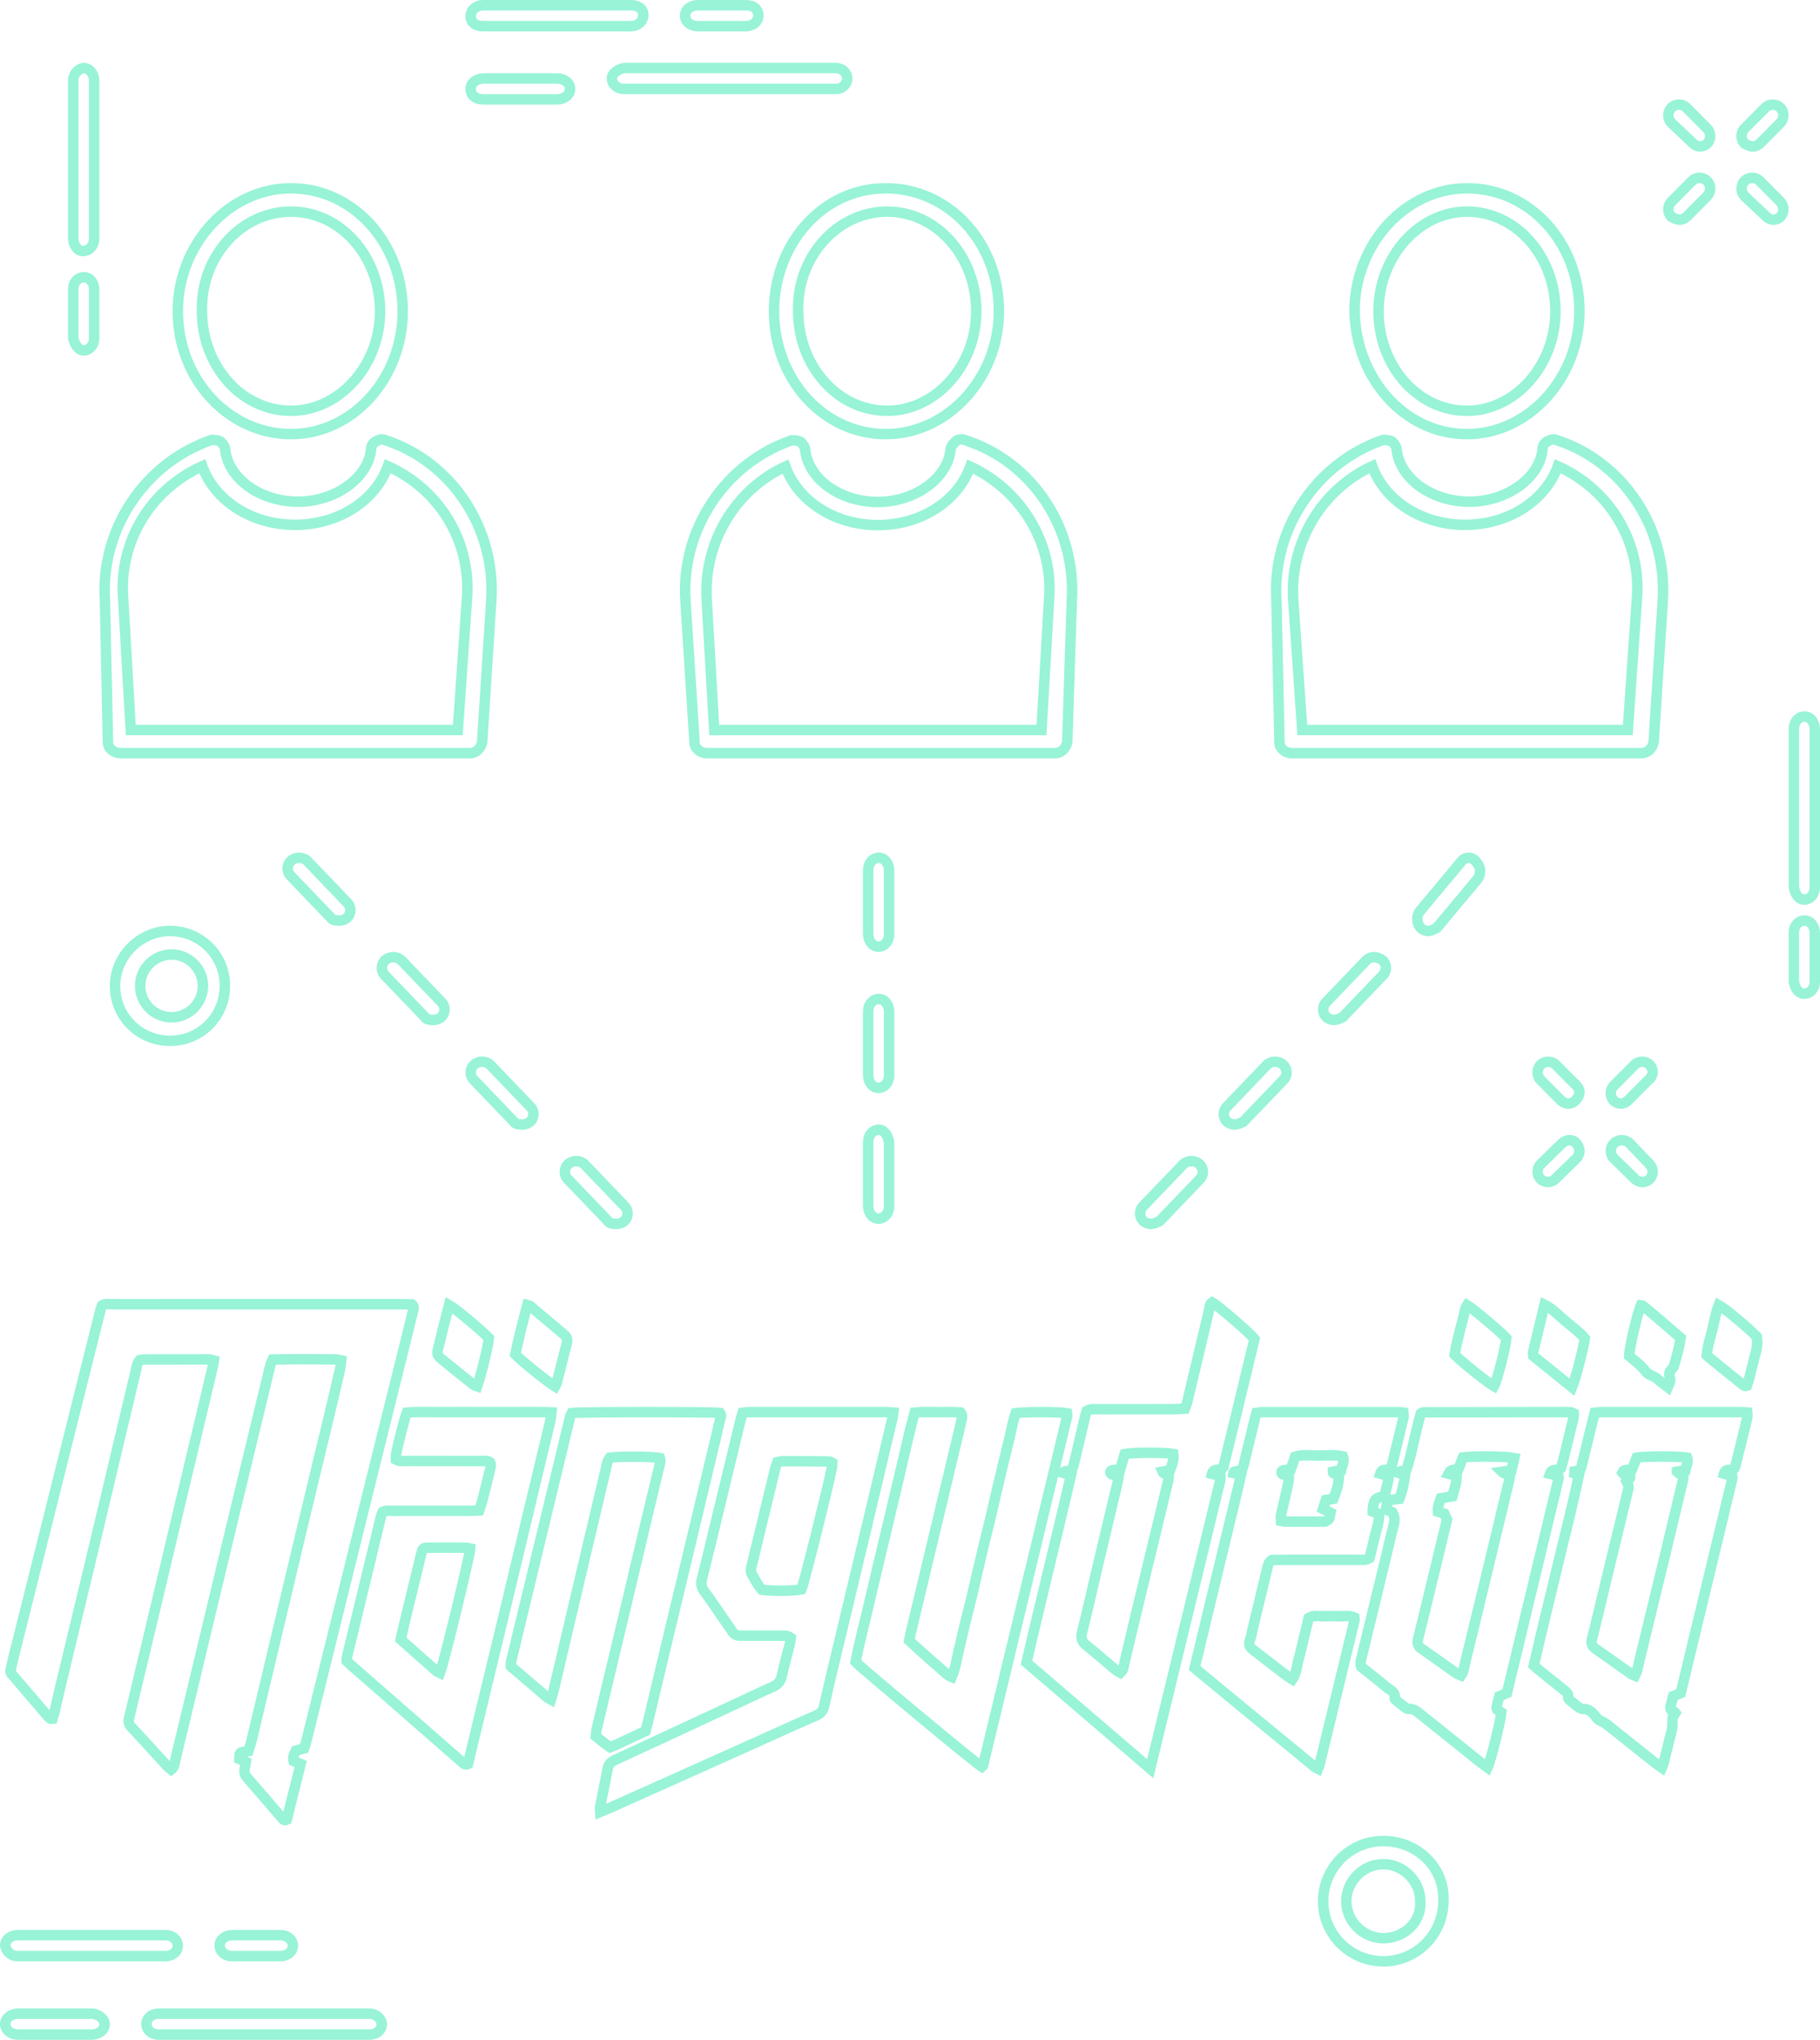 <?xml version="1.0" encoding="UTF-8"?>
<svg viewBox="0 0 348 390" version="1.1" xmlns="http://www.w3.org/2000/svg" xmlns:xlink="http://www.w3.org/1999/xlink">
    <!-- Generator: Sketch 41.2 (35397) - http://www.bohemiancoding.com/sketch -->
    <title>Group 6</title>
    <desc>Created with Sketch.</desc>
    <defs></defs>
    <g id="Page-1" stroke="none" stroke-width="1" fill="none" fill-rule="evenodd">
        <g id="Group-6" transform="translate(1, 1)" stroke="#98F3D7" stroke-width="2">
            <path d="M14.867,47 C15.933,47 17,46.095 17,44.586 L17,14.414 C17,13.207 16.2,12 14.867,12 C13.8,12.302 13,13.207 13,14.414 L13,44.586 C13,45.793 13.8,47 14.867,47 Z" id="Shape"></path>
            <path d="M15,66 C16,66 17,65.125 17,63.667 L17,54.333 C17,53.167 16.25,52 15,52 C14,52 13,52.875 13,54.333 L13,63.667 C13.25,64.833 14,66 15,66 Z" id="Shape"></path>
            <path d="M344,171 C345,171 346,170.095 346,168.586 L346,138.414 C346,137.207 345.25,136 344,136 C343,136 342,136.905 342,138.414 L342,168.586 C342.25,170.095 343,171 344,171 Z" id="Shape"></path>
            <path d="M344,189 C345,189 346,188.125 346,186.667 L346,177.333 C346,176.167 345.25,175 344,175 C343,175 342,175.875 342,177.333 L342,186.667 C342.25,188.125 343,189 344,189 Z" id="Shape"></path>
            <path d="M322.787,26.471 C323.049,26.736 323.574,27 324.098,27 C324.623,27 325.148,26.736 325.41,26.471 C326.197,25.678 326.197,24.355 325.41,23.562 L321.475,19.595 C320.689,18.802 319.377,18.802 318.59,19.595 C317.803,20.388 317.803,21.711 318.59,22.504 L322.787,26.471 Z" id="Shape"></path>
            <path d="M336.787,40.471 C337.049,40.736 337.574,41 338.098,41 C338.623,41 339.148,40.736 339.41,40.471 C340.197,39.678 340.197,38.355 339.41,37.562 L335.475,33.595 C334.689,32.802 333.377,32.802 332.59,33.595 C331.803,34.388 331.803,35.711 332.59,36.504 L336.787,40.471 Z" id="Shape"></path>
            <path d="M320.164,41 C320.689,41 321.213,40.736 321.475,40.471 L325.41,36.504 C326.197,35.711 326.197,34.388 325.41,33.595 C324.623,32.802 323.311,32.802 322.525,33.595 L318.59,37.562 C317.803,38.355 317.803,39.678 318.59,40.471 C319.115,40.736 319.639,41 320.164,41 Z" id="Shape"></path>
            <path d="M334.164,27 C334.689,27 335.213,26.736 335.475,26.471 L339.41,22.504 C340.197,21.711 340.197,20.388 339.41,19.595 C338.623,18.802 337.311,18.802 336.525,19.595 L332.59,23.562 C331.803,24.355 331.803,25.678 332.59,26.471 C333.115,26.736 333.639,27 334.164,27 Z" id="Shape"></path>
            <path d="M300.437,206.562 L296.488,202.595 C295.698,201.802 294.382,201.802 293.592,202.595 C292.803,203.388 292.803,204.711 293.592,205.504 L297.541,209.471 C297.804,209.736 298.331,210 298.857,210 C299.384,210 299.911,209.736 300.174,209.471 C301.227,208.413 301.227,207.355 300.437,206.562 Z" id="Shape"></path>
            <path d="M310.593,217.595 C309.78,216.802 308.424,216.802 307.61,217.595 C306.797,218.388 306.797,219.711 307.61,220.504 L311.678,224.471 C311.949,224.736 312.492,225 313.034,225 C313.576,225 314.119,224.736 314.39,224.471 C315.203,223.678 315.203,222.355 314.39,221.562 L310.593,217.595 Z" id="Shape"></path>
            <path d="M297.678,217.595 L293.61,221.562 C292.797,222.355 292.797,223.678 293.61,224.471 C293.881,224.736 294.424,225 294.966,225 C295.508,225 296.051,224.736 296.322,224.471 L300.39,220.504 C301.203,219.711 301.203,218.388 300.39,217.595 C299.847,216.802 298.492,216.802 297.678,217.595 Z" id="Shape"></path>
            <path d="M314.437,202.595 C313.647,201.802 312.331,201.802 311.541,202.595 L307.592,206.562 C306.803,207.355 306.803,208.678 307.592,209.471 C307.856,209.736 308.382,210 308.909,210 C309.435,210 309.962,209.736 310.225,209.471 L314.174,205.504 C315.227,204.711 315.227,203.388 314.437,202.595 Z" id="Shape"></path>
            <path d="M263.494,351 C257.01,351 252,356.308 252,362.5 C252,368.987 257.305,374 263.494,374 C269.978,374 274.988,368.692 274.988,362.5 C275.283,356.013 269.978,351 263.494,351 Z M263.494,369.577 C259.663,369.577 256.421,366.333 256.421,362.5 C256.421,358.667 259.663,355.423 263.494,355.423 C267.326,355.423 270.567,358.667 270.567,362.5 C270.862,366.333 267.62,369.577 263.494,369.577 Z" id="Shape"></path>
            <path d="M21,187.5 C21,193.5 25.8,198 31.5,198 C37.5,198 42,193.2 42,187.5 C42,181.5 37.2,177 31.5,177 C25.8,177 21,181.8 21,187.5 Z M37.8,187.5 C37.8,190.8 35.1,193.5 31.8,193.5 C28.5,193.5 25.8,190.8 25.8,187.5 C25.8,184.2 28.5,181.5 31.8,181.5 C35.1,181.5 37.8,184.2 37.8,187.5 Z" id="Shape"></path>
            <path d="M116,14 C116,15 116.877,16 118.338,16 L158.955,16 C160.123,16 161,15 161,14 C161,13 160.123,12 158.662,12 L118.338,12 C117.169,12.25 116,13 116,14 Z" id="Shape"></path>
            <path d="M105.508,14 L91.492,14 C90.246,14 89,14.75 89,16 C89,17.25 89.934,18 91.492,18 L105.508,18 C106.754,18 108,17.25 108,16 C108,14.75 106.754,14 105.508,14 Z" id="Shape"></path>
            <path d="M91.336,4 L119.664,4 C120.832,4 122,3.2 122,1.867 C122,0.533 120.832,0 119.664,0 L91.336,0 C90.168,0 89,0.8 89,2.133 C89,3.467 90.168,4 91.336,4 Z" id="Shape"></path>
            <path d="M132.383,4 L141.617,4 C142.809,4 144,3.25 144,2 C144,0.75 143.106,0 141.617,0 L132.383,0 C131.191,0 130,0.75 130,2 C130,3.25 131.191,4 132.383,4 Z" id="Shape"></path>
            <path d="M69.677,384 L29.323,384 C28.161,384 27,384.75 27,386 C27,387 27.871,388 29.323,388 L69.677,388 C70.839,388 72,387.25 72,386 C72,385 70.839,384 69.677,384 Z" id="Shape"></path>
            <path d="M16.508,384 L2.492,384 C1.246,384 -1.77635684e-15,384.75 -1.77635684e-15,386 C-1.77635684e-15,387 0.934,388 2.492,388 L16.508,388 C17.754,388 19,387.25 19,386 C19,385 17.754,384 16.508,384 Z" id="Shape"></path>
            <path d="M2.336,373 L30.664,373 C31.832,373 33,372.25 33,371 C33,370 32.124,369 30.664,369 L2.336,369 C1.168,369 0,369.75 0,371 C0.292,372.25 1.168,373 2.336,373 Z" id="Shape"></path>
            <path d="M43.383,369 C42.191,369 41,369.75 41,371 C41,372 41.894,373 43.383,373 L52.617,373 C53.809,373 55,372.25 55,371 C55,370 54.106,369 52.617,369 L43.383,369 Z" id="Shape"></path>
            <path d="M19.644,140.935 C19.644,142.115 20.807,143 21.97,143 L88.866,143 C90.03,143 90.902,142.115 91.193,140.935 L92.938,113.799 C93.811,99.935 85.376,87.252 72.579,83.122 C71.997,82.827 71.415,83.122 70.833,83.417 C70.252,83.712 69.961,84.302 69.961,84.892 C69.379,90.496 62.98,94.921 56,94.921 C48.729,94.921 42.621,90.496 42.039,84.892 C42.039,84.302 41.457,83.712 41.167,83.417 C40.585,83.122 40.003,83.122 39.421,83.122 C26.624,87.547 18.189,100.23 19.062,113.799 L19.644,140.935 Z M37.676,88.137 C40.003,94.626 46.984,99.345 55.418,99.345 C63.853,99.345 70.833,94.626 73.16,88.137 C83.049,92.561 89.157,102.59 88.285,113.504 L86.539,138.576 L24.006,138.576 L22.552,113.504 C21.68,102.59 27.787,92.561 37.676,88.137 Z" id="Shape"></path>
            <path d="M54.644,82 C66.477,82 76,71.291 76,58.5 C76,45.411 66.477,35 54.644,35 C42.812,35 33,45.709 33,58.5 C33,71.589 42.812,82 54.644,82 Z M54.644,39.462 C64.168,39.462 71.671,48.089 71.671,58.5 C71.671,68.911 63.879,77.538 54.644,77.538 C45.121,77.538 37.617,68.911 37.617,58.5 C37.329,48.089 45.121,39.462 54.644,39.462 Z" id="Shape"></path>
            <path d="M181.63,83.488 C181.341,83.783 180.761,84.372 180.761,84.961 C180.182,90.559 173.808,94.978 166.855,94.978 C159.612,94.978 153.528,90.559 152.949,84.961 C152.949,84.372 152.37,83.783 152.08,83.488 C151.5,83.194 150.921,83.194 150.342,83.194 C137.594,87.613 129.192,100.281 130.062,113.833 L131.8,140.938 C131.8,142.116 132.959,143 134.118,143 L200.752,143 C201.91,143 202.78,142.116 203.069,140.938 L203.938,113.833 C204.808,99.986 196.406,87.318 183.658,83.194 C183.079,82.899 182.21,82.899 181.63,83.488 Z M199.593,113.539 L198.144,138.581 L135.566,138.581 L134.118,113.539 C133.538,102.638 139.622,92.621 149.183,88.202 C151.5,94.683 158.453,99.397 166.855,99.397 C175.257,99.397 182.21,94.683 184.528,88.202 C194.088,92.621 200.462,102.638 199.593,113.539 Z" id="Shape"></path>
            <path d="M147,58.5 C147,71.589 156.523,82 168.356,82 C180.188,82 190,71.291 190,58.5 C190,45.411 180.477,35 168.356,35 C156.235,35 147,45.709 147,58.5 Z M168.644,39.462 C178.168,39.462 185.671,48.089 185.671,58.5 C185.671,68.911 177.879,77.538 168.644,77.538 C159.121,77.538 151.617,68.911 151.617,58.5 C151.329,48.089 159.121,39.462 168.644,39.462 Z" id="Shape"></path>
            <path d="M243.644,140.935 C243.644,142.115 244.807,143 245.97,143 L312.866,143 C314.03,143 314.902,142.115 315.193,140.935 L316.938,113.799 C317.811,99.935 309.376,87.252 296.579,83.122 C295.997,82.827 295.415,83.122 294.833,83.417 C294.252,83.712 293.961,84.302 293.961,84.892 C293.379,90.496 286.98,94.921 280,94.921 C272.729,94.921 266.621,90.496 266.039,84.892 C266.039,84.302 265.457,83.712 265.167,83.417 C264.585,83.122 264.003,83.122 263.421,83.122 C250.624,87.547 242.189,100.23 243.062,113.799 L243.644,140.935 Z M261.386,88.137 C263.712,94.626 270.693,99.345 279.127,99.345 C287.562,99.345 294.543,94.626 296.869,88.137 C306.758,92.561 312.866,102.59 311.994,113.504 L310.249,138.576 L248.006,138.576 L246.261,113.504 C245.68,102.59 251.787,92.561 261.386,88.137 Z" id="Shape"></path>
            <path d="M279.5,82 C291.253,82 301,71.291 301,58.5 C301,45.411 291.54,35 279.5,35 C267.747,35 258,45.709 258,58.5 C258.287,71.589 267.747,82 279.5,82 Z M279.5,39.462 C288.96,39.462 296.413,48.089 296.413,58.5 C296.413,68.911 288.673,77.538 279.5,77.538 C270.04,77.538 262.587,68.911 262.587,58.5 C262.587,48.089 270.327,39.462 279.5,39.462 Z" id="Shape"></path>
            <path d="M167,215 C166,215 165,215.911 165,217.429 L165,229.571 C165,230.786 165.75,232 167,232 C168,232 169,231.089 169,229.571 L169,217.429 C168.75,215.911 168,215 167,215 Z" id="Shape"></path>
            <path d="M169,165.429 C169,164.214 168.25,163 167,163 C166,163 165,163.911 165,165.429 L165,177.571 C165,178.786 165.75,180 167,180 C168,180 169,179.089 169,177.571 L169,165.429 Z" id="Shape"></path>
            <path d="M169,192.429 C169,191.214 168.25,190 167,190 C166,190 165,190.911 165,192.429 L165,204.571 C165,205.786 165.75,207 167,207 C168,207 169,206.089 169,204.571 L169,192.429 Z" id="Shape"></path>
            <path d="M225.259,221.597 L217.635,229.552 C216.788,230.348 216.788,231.674 217.635,232.47 C217.918,232.735 218.482,233 219.047,233 C219.612,233 220.176,232.735 220.741,232.47 L228.365,224.514 C229.212,223.718 229.212,222.392 228.365,221.597 C227.518,220.801 226.106,220.801 225.259,221.597 Z" id="Shape"></path>
            <path d="M278.259,163.913 L270.635,173.043 C269.788,173.957 269.788,175.478 270.635,176.391 C270.918,176.696 271.482,177 272.047,177 C272.612,177 273.176,176.696 273.741,176.391 L281.365,167.261 C282.212,166.348 282.212,164.826 281.365,163.913 C280.518,162.696 279.106,162.696 278.259,163.913 Z" id="Shape"></path>
            <path d="M235.047,214 C235.612,214 236.176,213.735 236.741,213.47 L244.365,205.514 C245.212,204.718 245.212,203.392 244.365,202.597 C243.518,201.801 242.106,201.801 241.259,202.597 L233.635,210.552 C232.788,211.348 232.788,212.674 233.635,213.47 C233.918,213.735 234.482,214 235.047,214 Z" id="Shape"></path>
            <path d="M260.259,182.597 L252.635,190.552 C251.788,191.348 251.788,192.674 252.635,193.47 C252.918,193.735 253.482,194 254.047,194 C254.612,194 255.176,193.735 255.741,193.47 L263.365,185.514 C264.212,184.718 264.212,183.392 263.365,182.597 C262.235,181.801 261.106,181.801 260.259,182.597 Z" id="Shape"></path>
            <path d="M65.365,174.47 C66.212,173.674 66.212,172.348 65.365,171.552 L57.741,163.597 C56.894,162.801 55.482,162.801 54.635,163.597 C53.788,164.392 53.788,165.718 54.635,166.514 L62.259,174.47 C62.541,175 63.388,175 63.953,175 C64.518,175 65.082,174.735 65.365,174.47 Z" id="Shape"></path>
            <path d="M75.741,182.597 C74.894,181.801 73.482,181.801 72.635,182.597 C71.788,183.392 71.788,184.718 72.635,185.514 L80.259,193.47 C80.541,194 81.388,194 81.953,194 C82.518,194 83.082,193.735 83.365,193.47 C84.212,192.674 84.212,191.348 83.365,190.552 L75.741,182.597 Z" id="Shape"></path>
            <path d="M110.741,221.597 C109.894,220.801 108.482,220.801 107.635,221.597 C106.788,222.392 106.788,223.718 107.635,224.514 L115.259,232.47 C115.541,233 116.388,233 116.953,233 C117.518,233 118.082,232.735 118.365,232.47 C119.212,231.674 119.212,230.348 118.365,229.552 L110.741,221.597 Z" id="Shape"></path>
            <path d="M92.741,202.597 C91.894,201.801 90.482,201.801 89.635,202.597 C88.788,203.392 88.788,204.718 89.635,205.514 L97.259,213.47 C97.541,214 98.388,214 98.953,214 C99.518,214 100.082,213.735 100.365,213.47 C101.212,212.674 101.212,211.348 100.365,210.552 L92.741,202.597 Z" id="Shape"></path>
            <path d="M31.755,337.343 C31.535,337.163 31.283,337.005 31.087,336.793 C28.758,334.265 26.446,331.72 24.108,329.199 C23.653,328.709 23.491,328.215 23.659,327.558 C24.032,326.096 24.362,324.623 24.712,323.155 C25.876,318.283 27.047,313.411 28.207,308.537 C29.773,301.961 31.328,295.382 32.893,288.807 C34.57,281.763 36.255,274.722 37.934,267.678 C38.535,265.155 39.131,262.629 39.725,260.104 C39.791,259.822 39.82,259.532 39.882,259.14 C39.534,259.049 39.259,258.915 38.984,258.914 C34.83,258.906 30.677,258.914 26.524,258.929 C26.233,258.93 25.943,259.02 25.704,259.06 C25.218,259.594 25.175,260.211 25.038,260.791 C23.475,267.367 21.912,273.945 20.35,280.522 C19.01,286.158 17.678,291.796 16.328,297.429 C14.456,305.235 12.567,313.037 10.693,320.842 C10.271,322.602 9.886,324.37 9.469,326.132 C9.348,326.644 9.177,327.145 9.041,327.611 C8.877,327.627 8.817,327.643 8.76,327.635 C8.702,327.627 8.638,327.604 8.594,327.568 C8.457,327.451 8.316,327.336 8.199,327.2 C5.806,324.408 3.415,321.616 1.111,318.924 C1.048,318.729 1.023,318.673 1.013,318.614 C1.002,318.555 0.994,318.491 1.006,318.433 C1.188,317.61 1.354,316.782 1.559,315.963 C7.139,293.659 12.723,271.357 18.311,249.056 C18.354,248.888 18.458,248.734 18.533,248.571 C19.163,248.211 19.841,248.361 20.487,248.36 C27.711,248.347 34.934,248.352 42.158,248.352 C53.354,248.352 64.551,248.352 75.748,248.355 C76.463,248.355 77.177,248.381 77.787,248.393 C78.261,248.869 78.065,249.283 77.968,249.68 C77.292,252.434 76.613,255.189 75.929,257.942 C74.269,264.619 72.605,271.294 70.947,277.972 C69.564,283.535 68.186,289.099 66.808,294.663 C64.892,302.395 62.979,310.126 61.064,317.857 C59.872,322.661 58.679,327.464 57.48,332.266 C57.394,332.611 57.255,332.943 57.135,333.298 C56.583,333.444 56.07,333.579 55.577,333.708 C55.247,334.345 54.933,334.928 55.135,335.697 C55.542,335.867 55.97,336.046 56.489,336.263 C55.587,339.873 54.698,343.43 53.828,346.913 C53.344,347.144 53.148,346.867 52.964,346.655 C50.717,344.053 48.49,341.433 46.225,338.848 C45.775,338.333 45.664,337.81 45.78,337.182 C45.857,336.769 45.924,336.354 46.011,335.847 C45.579,335.659 45.165,335.48 44.761,335.305 C44.791,334.104 44.791,334.102 45.691,333.927 C45.922,333.882 46.155,333.848 46.492,333.792 C46.701,333.108 46.944,332.436 47.109,331.745 C48.891,324.288 50.661,316.83 52.434,309.373 C53.872,303.325 55.299,297.274 56.747,291.228 C58.447,284.128 60.168,277.031 61.872,269.93 C62.617,266.821 63.346,263.706 64.064,260.589 C64.168,260.138 64.172,259.663 64.231,259.115 C63.842,259.034 63.561,258.93 63.279,258.925 C59.253,258.863 55.227,258.849 51.145,258.937 C50.975,259.325 50.784,259.63 50.704,259.962 C48.341,269.697 45.986,279.434 43.639,289.173 C41.914,296.331 40.203,303.493 38.486,310.653 C36.488,318.986 34.496,327.321 32.48,335.651 C32.344,336.212 32.353,336.868 31.755,337.343 L31.755,337.343 Z M232.338,281.962 C232.392,281.738 232.344,281.488 232.344,281.175 C231.822,281.048 231.321,280.927 230.748,280.788 C231.059,279.59 232.174,280.333 232.914,279.54 C234.863,271.543 236.898,263.235 238.874,254.98 C237.734,253.639 231.92,248.646 230.769,248 C230.233,248.345 230.312,248.959 230.191,249.459 C228.785,255.325 227.408,261.199 226.012,267.067 C225.918,267.466 225.741,267.843 225.569,268.325 C224.815,268.365 224.105,268.434 223.393,268.435 C218.58,268.444 213.766,268.433 208.951,268.444 C208.247,268.446 207.51,268.313 206.811,268.74 C206.717,269.022 206.602,269.299 206.533,269.586 C206.155,271.171 205.789,272.758 205.417,274.342 C205.03,275.986 204.653,277.634 204.24,279.272 C204.157,279.603 203.932,279.899 203.834,280.092 C203.271,280.405 202.654,280.056 202.221,280.589 C202.767,280.735 203.203,280.852 203.791,281.01 C202.397,287.056 200.948,292.964 199.544,298.881 C198.126,304.86 196.652,310.825 195.274,316.884 C203.105,323.596 210.872,330.253 218.929,337.16 C223.457,318.538 227.901,300.251 232.338,281.962 L232.338,281.962 Z M211.821,280.958 C211.621,280.897 211.325,280.743 211.302,280.593 C211.244,280.231 211.553,280.092 211.87,280.053 C212.281,280.002 212.694,279.973 213.192,279.926 C213.489,278.917 213.773,277.948 214.047,277.018 C215.462,276.685 221.607,276.66 223.344,276.985 C223.484,278.059 223.134,279.051 222.711,280.116 C222.266,280.197 221.807,280.28 221.263,280.378 C221.477,280.914 222.034,280.653 222.321,280.949 C222.616,281.447 222.404,281.978 222.28,282.491 C220.204,291.104 218.114,299.713 216.038,308.326 C215.346,311.195 214.701,314.077 213.999,316.944 C213.847,317.563 213.857,318.275 213.236,318.828 C212.928,318.649 212.601,318.514 212.342,318.298 C210.447,316.716 208.594,315.084 206.672,313.54 C205.789,312.831 205.648,312.098 205.915,311.022 C206.964,306.812 207.912,302.576 208.908,298.352 C209.973,293.836 211.049,289.322 212.122,284.808 C212.317,283.987 212.533,283.173 212.717,282.349 C212.795,282.004 212.816,281.646 212.891,281.096 C212.399,281.039 212.097,281.042 211.821,280.958 L211.821,280.958 Z M150.004,313.416 C149.504,315.407 148.921,317.379 148.498,319.386 C148.274,320.451 147.758,321.067 146.788,321.498 C144.148,322.673 141.542,323.923 138.921,325.142 C131.497,328.592 124.076,332.051 116.644,335.48 C115.873,335.835 115.366,336.273 115.201,337.148 C114.743,339.58 114.226,342.001 113.75,344.429 C113.699,344.693 113.768,344.981 113.788,345.419 C114.642,345.06 115.36,344.774 116.066,344.458 C125.021,340.448 133.976,336.437 142.929,332.422 C146.993,330.598 151.044,328.743 155.125,326.959 C156.001,326.576 156.39,326.045 156.595,325.116 C157.412,321.404 158.32,317.711 159.202,314.014 C161.106,306.031 163.022,298.048 164.923,290.064 C166.502,283.431 168.071,276.794 169.639,270.157 C169.716,269.83 169.733,269.49 169.789,269.079 C169.262,269.042 168.847,268.988 168.433,268.988 C159.702,268.984 150.972,268.984 142.242,268.993 C141.838,268.994 141.435,269.074 141.004,269.12 C140.831,269.722 140.664,270.233 140.537,270.754 C138.917,277.441 137.306,284.13 135.685,290.816 C134.875,294.16 134.065,297.503 133.223,300.838 C133.002,301.714 133.063,302.444 133.633,303.203 C134.79,304.747 135.855,306.362 136.957,307.947 C137.646,308.938 138.347,309.92 139.014,310.926 C139.38,311.478 139.846,311.765 140.515,311.735 C140.935,311.715 141.357,311.738 141.779,311.738 C143.946,311.74 146.114,311.73 148.282,311.747 C148.869,311.752 149.489,311.63 150.192,312.131 C150.126,312.597 150.103,313.016 150.004,313.416 L150.004,313.416 Z M158.078,279.561 C157.379,283.186 152.731,301.748 152.247,302.881 C150.986,303.172 146.771,303.227 144.692,302.973 C143.893,302.106 143.365,301.018 142.767,299.977 C142.545,299.591 142.523,299.2 142.633,298.76 C143.058,297.063 143.445,295.356 143.857,293.657 C144.977,289.026 146.098,284.396 147.23,279.769 C147.329,279.367 147.512,278.985 147.667,278.558 C148.048,278.486 148.395,278.364 148.741,278.365 C151.688,278.37 154.634,278.394 157.581,278.429 C157.735,278.431 157.887,278.579 158.125,278.704 C158.111,278.983 158.132,279.279 158.078,279.561 L158.078,279.561 Z M293.915,318.819 C295.37,319.99 296.84,321.143 298.283,322.33 C298.54,322.541 298.893,322.921 298.847,323.153 C298.762,323.589 298.871,323.834 299.172,324.076 C299.688,324.491 300.185,324.934 300.724,325.318 C301.005,325.519 301.359,325.736 301.681,325.739 C302.77,325.747 303.452,326.35 304.066,327.144 C304.315,327.467 304.607,327.848 304.961,327.978 C305.842,328.301 306.502,328.913 307.206,329.47 C309.947,331.639 312.671,333.829 315.408,336.003 C315.819,336.329 316.266,336.611 316.756,336.957 C316.896,336.621 317.013,336.413 317.069,336.19 C317.601,334.084 318.127,331.977 318.641,329.866 C318.726,329.517 318.786,329.15 318.786,328.791 C318.784,327.38 318.773,327.38 319.327,326.513 C319.257,326.429 319.2,326.293 319.115,326.273 C318.547,326.134 318.289,325.803 318.43,325.218 C318.584,324.578 318.757,323.943 318.923,323.304 C319.425,323.093 319.856,322.912 320.368,322.697 C323.659,309.043 326.953,295.378 330.238,281.712 C330.275,281.554 330.202,281.369 330.179,281.181 C329.66,281.036 329.163,280.897 328.641,280.752 C328.963,279.57 330.106,280.358 330.615,279.76 C330.669,279.662 330.754,279.563 330.782,279.451 C331.569,276.291 332.357,273.131 333.123,269.965 C333.186,269.705 333.096,269.407 333.074,269.066 C332.622,269.035 332.268,268.991 331.914,268.991 C323.007,268.986 314.1,268.984 305.192,268.99 C304.79,268.99 304.387,269.063 303.916,269.107 C303.591,270.415 303.282,271.637 302.984,272.862 C302.456,275.03 301.939,277.202 301.401,279.368 C301.332,279.649 301.167,279.906 301.064,280.133 C300.531,280.233 300.09,280.316 299.298,280.464 C300.05,280.708 300.463,280.842 300.912,280.987 C299.633,287.157 298.052,293.145 296.627,299.17 C295.197,305.212 293.667,311.232 292.276,317.436 C292.908,317.971 293.402,318.407 293.915,318.819 L293.915,318.819 Z M310.696,281.266 C310.39,280.731 309.639,281.236 309.225,280.62 C309.306,280.489 309.382,280.198 309.528,280.157 C309.983,280.03 310.464,279.998 311.066,279.91 C311.348,279.195 311.65,278.426 311.94,277.689 C313.464,277.417 319.938,277.413 321.592,277.691 C321.887,278.529 321.422,279.267 321.24,280.103 C320.663,280.199 320.143,280.285 319.627,280.372 C319.619,280.445 319.599,280.553 319.61,280.557 C319.993,280.683 320.379,280.799 320.871,280.949 C320.854,281.256 320.885,281.607 320.808,281.932 C319.796,286.217 318.775,290.501 317.743,294.783 C316.812,298.652 315.866,302.518 314.926,306.386 C314.143,309.608 313.354,312.83 312.574,316.054 C312.375,316.875 312.21,317.704 312,318.522 C311.93,318.792 311.768,319.038 311.616,319.365 C311.304,319.234 311.07,319.18 310.889,319.053 C308.627,317.455 306.385,315.827 304.108,314.251 C303.343,313.722 303.201,313.15 303.428,312.253 C304.433,308.278 305.36,304.283 306.323,300.296 C307.639,294.844 308.966,289.394 310.282,283.943 C310.47,283.164 310.454,283.16 309.929,282.132 C310.065,281.738 310.832,281.943 310.696,281.266 L310.696,281.266 Z M297.03,281.61 C297.056,281.504 296.992,281.376 296.95,281.164 C296.487,281.055 295.986,280.935 295.368,280.788 C295.736,279.645 296.804,280.288 297.459,279.712 C298.394,276.616 299.03,273.296 299.886,270.033 C299.957,269.762 299.895,269.455 299.895,269.211 C299.751,269.135 299.7,269.098 299.643,269.082 C299.529,269.049 299.412,269.009 299.296,269.005 C298.814,268.991 298.333,268.983 297.852,268.984 C288.945,268.996 280.037,269.012 271.13,269.027 C271.072,269.027 271.009,269.044 270.955,269.069 C270.903,269.093 270.86,269.134 270.664,269.276 C269.639,272.766 269.041,276.523 267.961,279.956 C267.414,280.439 266.762,280.054 266.341,280.577 C266.838,280.724 267.22,280.837 267.666,280.969 C267.461,282.605 267.145,284.111 266.554,285.576 C265.791,285.667 265.096,285.75 264.374,285.835 C264.246,286.382 264.126,286.847 264.036,287.318 C264.017,287.416 264.105,287.534 264.158,287.679 C264.514,287.826 264.893,287.983 265.21,288.115 C265.712,288.958 265.709,289.738 265.475,290.605 C264.973,292.468 264.574,294.36 264.119,296.236 C262.554,302.687 260.977,309.135 259.422,315.59 C259.27,316.221 259.016,316.86 259.251,317.663 C260.822,318.922 262.488,320.211 264.096,321.566 C264.769,322.135 265.891,322.43 265.656,323.706 C265.636,323.818 265.854,323.998 265.99,324.111 C266.547,324.571 267.107,325.03 267.685,325.463 C267.869,325.6 268.12,325.752 268.329,325.735 C269.342,325.658 270.006,326.275 270.713,326.842 C274.424,329.824 278.141,332.799 281.86,335.771 C282.367,336.177 282.901,336.55 283.437,336.948 C284.086,335.534 285.928,328.078 286.06,326.425 C285.065,325.809 285.055,325.806 285.258,324.92 C285.378,324.393 285.536,323.875 285.688,323.314 C286.127,323.127 286.563,322.943 287.14,322.699 C290.454,308.942 293.746,295.276 297.03,281.61 L297.03,281.61 Z M288.012,280.122 C287.386,280.215 286.876,280.292 286.16,280.4 C286.663,280.894 287.252,280.619 287.672,281.084 C287.657,281.264 287.673,281.556 287.607,281.829 C286.588,286.113 285.561,290.394 284.53,294.675 C282.722,302.18 280.916,309.685 279.088,317.184 C278.921,317.869 278.896,318.617 278.381,319.334 C278.059,319.194 277.719,319.107 277.451,318.919 C275.236,317.359 273.046,315.761 270.818,314.22 C270.117,313.735 269.923,313.22 270.134,312.388 C270.996,308.997 271.803,305.593 272.625,302.193 C273.646,297.974 274.663,293.753 275.684,289.519 C275.512,289.135 275.341,288.758 275.187,288.414 C274.743,288.277 274.356,288.159 273.951,288.034 C273.849,287.08 274.211,286.32 274.499,285.464 C275.204,285.344 275.901,285.226 276.698,285.091 C277.003,283.813 277.567,282.61 277.52,281.184 C276.993,281.045 276.497,280.914 275.976,280.776 C276.329,280.098 276.329,280.098 277.87,279.867 C278.144,279.153 278.439,278.384 278.72,277.653 C280.601,277.387 286.982,277.43 288.551,277.76 C288.356,278.62 288.185,279.365 288.012,280.122 L288.012,280.122 Z M66.327,317.546 C70.545,321.236 74.767,324.925 78.988,328.613 C81.756,331.033 84.523,333.454 87.3,335.865 C87.593,336.119 87.853,336.533 88.478,336.28 C88.685,335.406 88.903,334.473 89.128,333.542 C91.081,325.448 93.043,317.355 94.989,309.259 C96.849,301.514 98.692,293.765 100.545,286.017 C101.795,280.794 103.054,275.573 104.297,270.349 C104.388,269.965 104.38,269.556 104.431,269.032 C102.025,268.945 99.745,268.999 97.466,268.99 C95.179,268.982 92.892,268.988 90.604,268.988 C88.257,268.988 85.909,268.969 83.562,268.993 C81.289,269.016 79.011,268.883 76.785,269.079 C76.303,270.328 74.971,275.561 74.714,277.225 C74.67,277.511 74.708,277.811 74.708,278.081 C75.388,278.47 76.065,278.331 76.714,278.333 C81.41,278.343 86.105,278.331 90.799,278.345 C91.443,278.347 92.125,278.183 92.729,278.602 C92.98,279.219 92.738,279.802 92.601,280.374 C92.141,282.312 91.653,284.243 91.157,286.171 C91.025,286.685 90.828,287.182 90.628,287.785 C89.926,287.812 89.275,287.855 88.623,287.856 C83.807,287.862 78.993,287.854 74.177,287.866 C73.528,287.868 72.855,287.733 72.202,288.054 C72.089,288.322 71.932,288.589 71.862,288.878 C69.668,297.907 67.483,306.939 65.304,315.972 C65.263,316.138 65.314,316.328 65.328,316.627 C65.706,316.976 66.01,317.268 66.327,317.546 L66.327,317.546 Z M82.413,318.487 C80.157,316.5 77.911,314.501 75.619,312.466 C75.873,311.338 76.095,310.286 76.347,309.242 C77.394,304.906 78.446,300.569 79.506,296.236 C79.819,294.957 79.838,294.927 81.025,294.915 C83.31,294.893 85.596,294.897 87.881,294.912 C88.226,294.914 88.571,295.03 88.908,295.092 C88.81,296.608 83.907,316.836 83.135,318.852 C82.826,318.699 82.583,318.636 82.413,318.487 L82.413,318.487 Z M234.094,290.203 C233.354,293.255 232.621,296.307 231.884,299.359 C231.135,302.468 230.383,305.578 229.636,308.688 C228.903,311.735 228.175,314.783 227.423,317.919 C235.069,324.265 242.719,330.514 250.344,336.793 C250.519,336.937 250.747,337.015 251.022,337.162 C251.137,336.868 251.245,336.663 251.298,336.445 C253.535,327.237 255.769,318.028 257.993,308.817 C258.033,308.652 257.972,308.461 257.954,308.244 C257.037,307.816 256.066,308.035 255.122,308.012 C254.099,307.987 253.075,307.975 252.053,308.008 C251.115,308.038 250.132,307.764 249.23,308.341 C248.917,309.646 248.611,310.938 248.301,312.227 C247.974,313.577 247.682,314.938 247.301,316.272 C246.946,317.518 246.926,318.88 246.12,320.079 C245.75,319.851 245.434,319.689 245.155,319.479 C243.953,318.571 242.761,317.65 241.567,316.731 C240.611,315.995 239.671,315.239 238.7,314.525 C237.995,314.006 237.642,313.449 238.008,312.527 C238.272,311.861 238.359,311.124 238.529,310.419 C239.46,306.546 240.391,302.673 241.325,298.8 C241.452,298.276 241.505,297.714 242.186,297.261 C243.271,297.251 244.531,297.229 245.791,297.229 C250.186,297.229 254.58,297.242 258.975,297.234 C259.565,297.233 260.185,297.345 260.858,296.892 C261.179,295.601 261.553,294.208 261.867,292.803 C262.189,291.36 262.755,289.953 262.694,288.464 C262.216,288.283 261.837,288.14 261.481,288.004 C261.481,287.736 261.454,287.555 261.486,287.383 C261.82,285.55 261.823,285.551 263.733,284.993 C263.974,284.007 264.239,282.962 264.479,281.91 C264.529,281.689 264.486,281.447 264.486,281.2 C263.928,281.042 263.431,280.901 262.909,280.754 C263.22,279.638 264.202,280.262 264.851,279.801 C264.943,279.576 265.12,279.259 265.203,278.92 C265.939,275.931 266.665,272.94 267.371,269.943 C267.433,269.685 267.34,269.391 267.318,269.083 C266.973,269.045 266.738,268.998 266.502,268.998 C257.772,268.994 249.042,268.992 240.312,268.998 C239.969,268.998 239.625,269.085 239.26,269.134 C239.15,269.501 239.053,269.78 238.984,270.068 C238.281,272.941 237.578,275.814 236.888,278.691 C236.761,279.22 236.684,279.759 236.271,280.154 C234.992,280.324 234.866,280.36 234.831,280.63 C235.215,280.713 235.606,280.797 236.301,280.947 C235.591,284.138 234.829,287.168 234.094,290.203 L234.094,290.203 Z M252.513,285.786 C252.342,286.323 252.166,286.877 251.968,287.502 C252.468,287.752 252.88,287.958 253.399,288.217 C253.324,288.587 253.306,289.009 253.14,289.363 C253.033,289.591 252.724,289.745 252.476,289.875 C252.329,289.952 252.123,289.929 251.945,289.929 C249.544,289.93 247.144,289.93 244.744,289.919 C244.514,289.918 244.285,289.843 243.955,289.785 C243.941,289.403 243.857,289.05 243.926,288.731 C244.255,287.203 244.631,285.685 244.979,284.16 C245.139,283.457 245.287,282.75 245.415,282.039 C245.458,281.811 245.422,281.569 245.422,281.232 C245.019,281.118 244.626,281.035 244.259,280.887 C244.14,280.84 244.016,280.613 244.028,280.481 C244.041,280.347 244.201,280.146 244.328,280.119 C244.791,280.019 245.265,279.98 245.822,279.906 C246.087,279.119 246.352,278.336 246.629,277.514 C248.184,277.014 249.748,277.319 251.284,277.297 C252.77,277.273 254.273,277.117 255.786,277.455 C256.149,278.427 255.606,279.208 255.425,280.095 C254.864,280.2 254.358,280.294 253.858,280.388 C253.859,280.835 254.179,280.697 254.374,280.751 C254.595,280.814 254.822,280.857 255.032,280.906 C255.002,282.491 254.752,283.565 253.942,285.571 C253.442,285.647 253.032,285.708 252.513,285.786 L252.513,285.786 Z M186.964,336.575 C192.342,314.288 197.712,292 203.073,269.709 C203.112,269.549 203.029,269.36 203.005,269.193 C201.591,268.932 194.864,268.918 193.198,269.185 C192.649,270.796 192.376,272.527 191.953,274.216 C191.541,275.855 191.15,277.498 190.755,279.14 C190.347,280.84 189.938,282.541 189.539,284.244 C189.139,285.948 188.761,287.657 188.355,289.359 C187.964,291.002 187.541,292.638 187.144,294.28 C186.733,295.981 186.335,297.685 185.936,299.39 C185.539,301.093 185.161,302.801 184.752,304.501 C184.344,306.202 183.897,307.894 183.486,309.596 C183.089,311.237 182.729,312.888 182.333,314.528 C181.927,316.205 181.7,317.934 180.99,319.625 C180.682,319.485 180.436,319.432 180.269,319.288 C177.766,317.127 175.281,314.944 172.846,312.675 C172.941,312.189 173.007,311.776 173.104,311.371 C174.32,306.265 175.542,301.16 176.762,296.056 C178.445,289.014 180.127,281.973 181.809,274.931 C182.145,273.523 182.497,272.117 182.804,270.702 C182.913,270.198 183.15,269.655 182.655,269.052 C181.301,268.944 179.862,268.994 178.428,268.999 C176.939,269.004 175.443,268.916 173.874,269.074 C172.796,273.116 171.923,277.116 170.979,281.099 C170.047,285.032 169.113,288.965 168.18,292.898 C167.233,296.889 166.266,300.875 165.342,304.872 C164.42,308.859 163.361,312.816 162.595,316.742 C163.977,318.21 185.46,336.045 186.724,336.8 C186.807,336.726 186.944,336.664 186.964,336.575 L186.964,336.575 Z M122.966,327.911 C124.282,322.391 125.591,316.87 126.911,311.353 C128.215,305.894 129.533,300.438 130.839,294.979 C132.131,289.581 133.414,284.179 134.702,278.78 C135.346,276.081 136.012,273.386 136.619,270.679 C136.728,270.192 137.05,269.659 136.689,269.138 C135.016,268.939 109.845,268.945 108.33,269.148 C108.234,269.345 108.086,269.548 108.031,269.776 C104.248,285.435 100.471,301.097 96.703,316.76 C96.648,316.985 96.696,317.235 96.696,317.611 C98.975,319.561 101.304,321.556 103.641,323.545 C103.809,323.687 104.03,323.768 104.338,323.938 C104.54,323.267 104.737,322.71 104.875,322.139 C105.313,320.32 105.725,318.495 106.154,316.674 C107.813,309.625 109.475,302.576 111.137,295.527 C112.356,290.358 113.573,285.189 114.805,280.023 C114.997,279.216 115.08,278.359 115.599,277.697 C117.635,277.413 123.886,277.47 125.183,277.783 C125.378,278.448 125.129,279.078 124.974,279.719 C124.239,282.769 123.498,285.818 122.773,288.87 C121.252,295.27 119.746,301.672 118.224,308.071 C116.518,315.234 114.796,322.393 113.093,329.556 C112.985,330.01 112.98,330.489 112.93,330.95 C113.418,331.355 113.823,331.712 114.25,332.04 C114.719,332.399 115.208,332.73 115.671,333.06 C116.172,332.856 116.567,332.714 116.946,332.538 C118.746,331.701 120.541,330.855 122.445,329.962 C122.639,329.192 122.812,328.554 122.966,327.911 L122.966,327.911 Z M302.031,254.877 C300.941,253.661 299.604,252.644 298.313,251.584 C297.046,250.544 295.949,249.268 294.324,248.45 C293.57,251.562 292.845,254.537 292.138,257.516 C292.086,257.734 292.167,257.983 292.189,258.264 C294.618,260.225 297.04,262.18 299.598,264.244 C300.296,262.529 301.756,256.836 302.031,254.877 L302.031,254.877 Z M279.203,249.135 C278.552,252.126 277.608,255.051 277.136,257.998 C278.551,259.449 283.423,263.34 284.666,264.035 C285.274,262.934 286.922,256.511 287.023,254.849 C285.741,253.486 280.811,249.324 279.545,248.552 C279.427,248.746 279.248,248.925 279.203,249.135 L279.203,249.135 Z M310.512,258.251 C311.013,258.673 311.561,259.137 312.112,259.597 C312.704,260.094 313.241,260.612 313.71,261.261 C314.087,261.785 314.905,261.98 315.508,262.353 C315.811,262.541 316.068,262.807 316.352,263.029 C316.82,263.393 317.293,263.751 317.89,264.207 C318.091,263.712 318.342,263.352 318.36,262.981 C318.387,262.469 318.085,261.909 318.204,261.442 C318.323,260.966 318.926,260.619 319.069,260.142 C319.581,258.421 320.076,256.69 320.364,254.802 C318.583,253.271 316.813,251.742 315.035,250.224 C314.395,249.679 313.738,249.154 313.077,248.633 C313.002,248.573 312.859,248.6 312.747,248.587 C312.09,250.051 310.495,256.88 310.512,258.251 L310.512,258.251 Z M105.428,263.502 C106.086,260.933 106.727,258.36 107.388,255.792 C107.558,255.134 107.407,254.629 106.88,254.188 C104.711,252.373 102.558,250.536 100.391,248.718 C100.275,248.62 100.081,248.618 99.819,248.541 C98.954,251.716 98.191,254.855 97.527,257.961 C98.695,259.183 103.682,263.209 105.122,264.086 C105.264,263.82 105.385,263.671 105.428,263.502 L105.428,263.502 Z M83.796,252.665 C83.416,254.184 83.06,255.708 82.676,257.225 C82.5,257.919 82.813,258.357 83.322,258.765 C85.388,260.416 87.435,262.091 89.504,263.74 C89.704,263.899 89.998,263.938 90.253,264.034 C91.113,261.449 92.415,256.029 92.474,254.828 C90.862,253.18 86.16,249.245 84.861,248.51 C84.48,249.992 84.13,251.326 83.796,252.665 L83.796,252.665 Z M326.414,253.216 C326.016,254.841 325.464,256.439 325.344,258.108 C325.635,258.377 325.844,258.592 326.075,258.78 C328.136,260.447 330.201,262.109 332.266,263.771 C332.358,263.845 332.468,263.901 332.573,263.957 C332.625,263.985 332.687,264.011 332.744,264.011 C332.799,264.011 332.854,263.979 333.03,263.921 C333.151,263.546 333.319,263.106 333.435,262.652 C333.872,260.959 334.258,259.251 334.729,257.566 C335.012,256.554 335.067,255.557 334.924,254.573 C332.933,252.577 328.889,249.21 327.645,248.524 C327.037,250.044 326.796,251.65 326.414,253.216 L326.414,253.216 Z" id="Shape"></path>
        </g>
    </g>
</svg>
